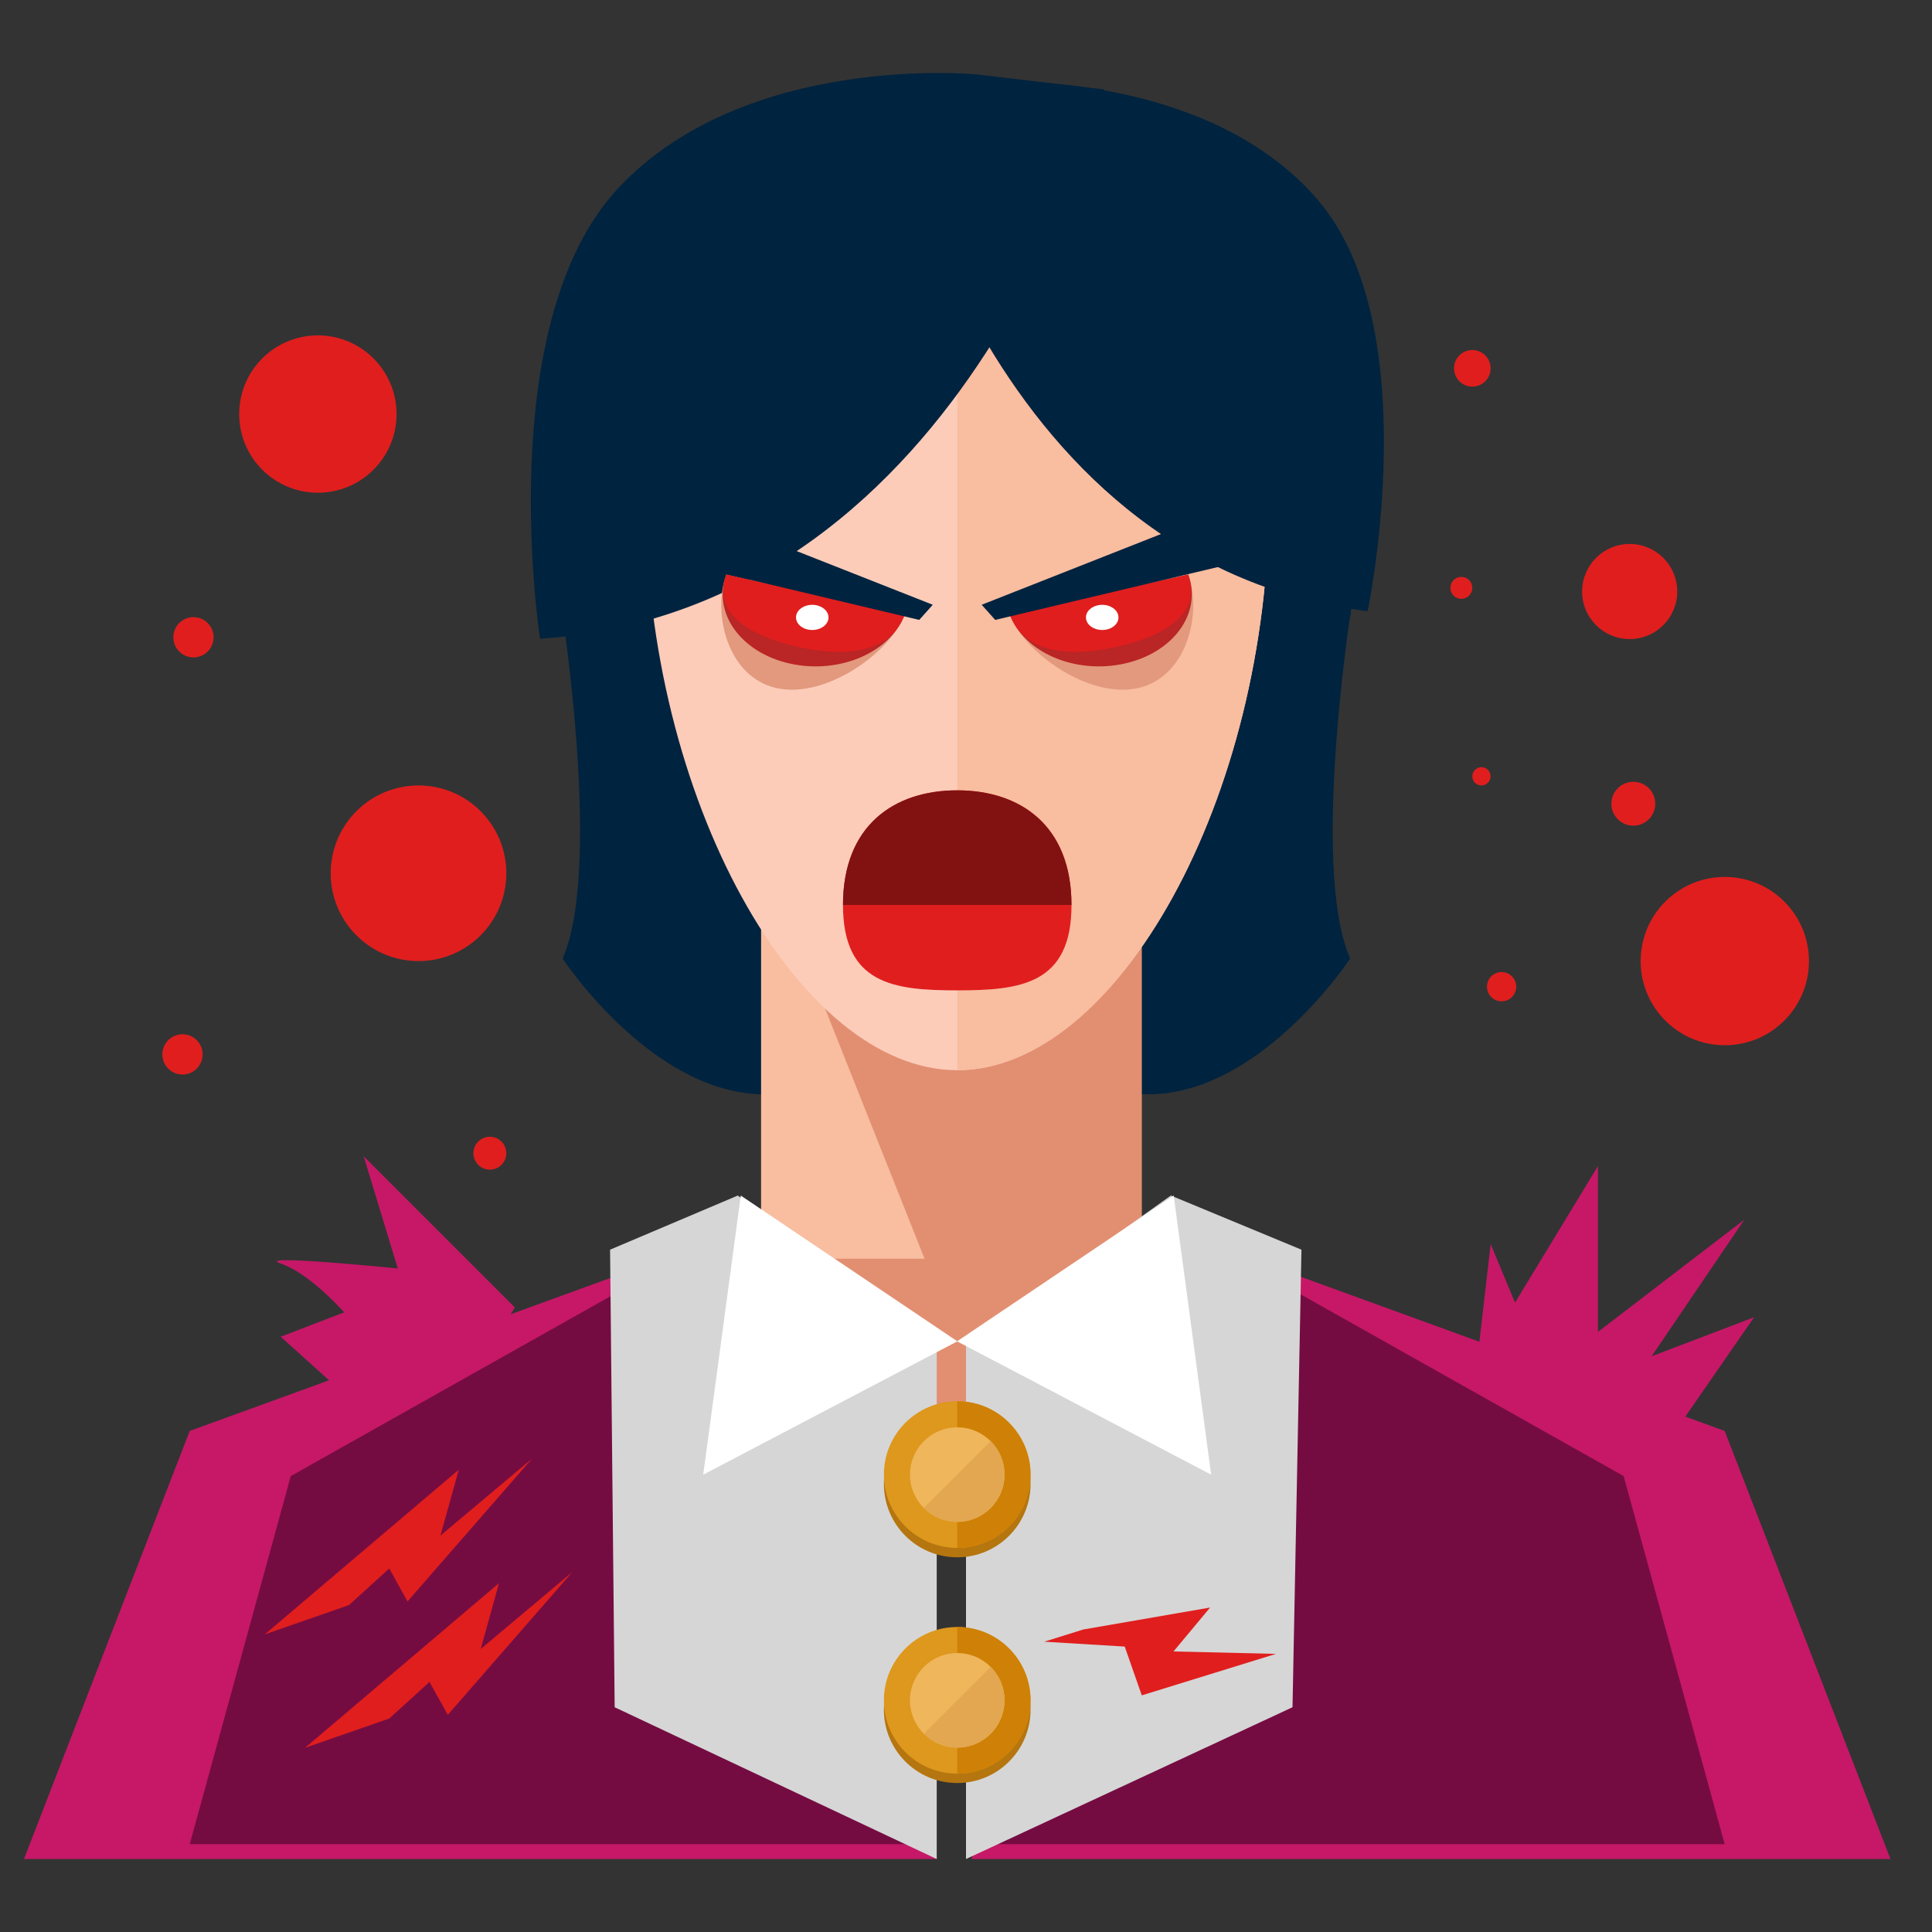 <?xml version="1.0" encoding="utf-8"?>
<!-- Generator: Adobe Illustrator 16.0.0, SVG Export Plug-In . SVG Version: 6.00 Build 0)  -->
<!DOCTYPE svg PUBLIC "-//W3C//DTD SVG 1.1//EN" "http://www.w3.org/Graphics/SVG/1.1/DTD/svg11.dtd">
<svg version="1.1" id="Layer_1" xmlns="http://www.w3.org/2000/svg" xmlns:xlink="http://www.w3.org/1999/xlink" x="0px" y="0px"
	 width="66px" height="66px" viewBox="0 0 66 66" enable-background="new 0 0 66 66" xml:space="preserve">
<rect x="0" y="0" width="66" height="66" fill="#333333" stroke="none"/>
<g>
	<ellipse fill="#E28F71" cx="32.839" cy="44.833" rx="6.167" ry="6.25"/>
	<g>
		<g>
			<path fill="#00233F" d="M19.09,20.15c0,0,1.543,9.382,0.13,12.596c0,0,3.213,4.884,7.197,4.627l3.984-4.627l-0.644-14.781
				L19.09,20.15z"/>
			<path fill="#00233F" d="M46.253,20.15c0,0-1.544,9.382-0.13,12.596c0,0-3.212,4.884-7.197,4.627l-3.984-4.627l0.644-14.781
				L46.253,20.15z"/>
			<path fill="#00233F" d="M45.809,13.5c0,8.553,3.515,10.5-10.521,10.5h-5.173c-5.812,0-10.524-4.688-10.524-10.5l0,0
				C19.59,7.688,24.302,3,30.114,3h5.173C41.099,3,45.809,7.688,45.809,13.5L45.809,13.5z"/>
			<g>
				<rect x="26" y="29" fill="#F9BDA0" width="13" height="14"/>
				<polygon fill="#E28F71" points="39,43.071 32.137,44.39 26.017,29 39,29 				"/>
			</g>
			<g>
				<path fill="#FCCCB9" d="M43.353,17.004c0,10.268-5.206,19.556-10.651,19.556s-10.652-9.288-10.652-19.556
					c0-10.267,5.207-11.977,10.652-11.977S43.353,6.737,43.353,17.004z"/>
				<path fill="#F9BDA0" d="M32.701,5.027c5.445,0,10.651,1.71,10.651,11.977c0,10.268-5.206,19.556-10.651,19.556"/>
			</g>
			<g>
				<g>
					<g>
						<polygon fill="#C61867" points="25.271,42.051 6.481,48.883 0.819,63.507 32,63.507 						"/>
						<polygon fill="#750C41" points="25.271,41.797 9.933,50.425 6.481,63 31.865,63 						"/>
						<polygon fill="#D6D6D6" points="25.202,40.842 20.841,42.691 20.998,58.322 32,63.507 32,45.822 						"/>
						<polygon fill="#FFFFFF" points="25.306,40.842 32.705,45.822 24.023,50.377 						"/>
					</g>
				</g>
				<g>
					<g>
						<polygon fill="#C61867" points="40.131,42.051 58.918,48.883 64.581,63.507 33.191,63.507 						"/>
						<polygon fill="#750C41" points="40.131,41.797 55.467,50.425 58.918,63 33.191,63 						"/>
						<polygon fill="#D6D6D6" points="39.999,40.842 44.46,42.691 44.154,58.322 33,63.507 33,45.822 						"/>
						<polygon fill="#FFFFFF" points="40.095,40.842 32.694,45.822 41.375,50.377 						"/>
					</g>
				</g>
			</g>
			<path fill="#00233F" d="M37.728,3.056c0,0-4.372,17.737-19.279,18.765c0,0-1.673-10.796,2.699-15.423
				c4.369-4.627,12.208-3.856,12.208-3.856L37.728,3.056z"/>
			<path fill="#00233F" d="M30.289,3.047c0,0,3.063,16.176,16.431,17.832c0,0,2.033-9.634-1.671-14.013
				c-3.707-4.378-10.8-4.068-10.8-4.068L30.289,3.047z"/>
		</g>
		<g>
			<circle fill="#B5750F" cx="32.7" cy="50.695" r="2.505"/>
			<circle fill="#DD981D" cx="32.7" cy="50.375" r="2.505"/>
			<path fill="#CE8106" d="M32.7,47.868c1.384,0,2.505,1.122,2.505,2.507c0,1.384-1.121,2.506-2.505,2.506"/>
			<circle fill="#EFB65B" cx="32.701" cy="50.375" r="1.615"/>
			<path fill="#E2A750" d="M33.842,49.232c0.632,0.631,0.632,1.654,0,2.284c-0.63,0.631-1.652,0.631-2.285,0"/>
		</g>
		<g>
			<circle fill="#B5750F" cx="32.7" cy="58.406" r="2.505"/>
			<circle fill="#DD981D" cx="32.7" cy="58.086" r="2.505"/>
			<path fill="#CE8106" d="M32.7,55.58c1.384,0,2.505,1.122,2.505,2.506c0,1.385-1.121,2.506-2.505,2.506"/>
			<circle fill="#EFB65B" cx="32.701" cy="58.086" r="1.615"/>
			<path fill="#E2A750" d="M33.842,56.943c0.632,0.632,0.632,1.654,0,2.285c-0.63,0.631-1.652,0.631-2.285,0"/>
		</g>
	</g>
	<g>
		<g>
			<path fill="#E2997D" d="M24.811,19.629L24.811,19.629c-0.482,1.305,0.031,3.503,1.715,3.877c1.686,0.374,3.9-1.216,4.385-2.521
				l0,0L24.811,19.629z"/>
			<path fill="#BA2525" d="M24.811,19.629L24.811,19.629c-0.482,1.305,0.492,2.666,2.176,3.04c1.686,0.374,3.439-0.379,3.924-1.685
				l0,0L24.811,19.629z"/>
			<path fill="#E01E1E" d="M24.811,19.629c-0.482,1.305,0.76,2.095,2.443,2.469c1.684,0.373,3.172,0.192,3.656-1.113"/>
			<polygon fill="#00233F" points="31.402,21.177 23.613,19.328 25.174,18.021 31.865,20.66 			"/>
			<path fill="#FFFFFF" d="M28.301,21.128c-0.025,0.237-0.295,0.411-0.6,0.392c-0.307-0.02-0.531-0.229-0.506-0.464
				c0.025-0.238,0.295-0.412,0.6-0.393C28.1,20.686,28.326,20.891,28.301,21.128z"/>
		</g>
		<g>
			<path fill="#E2997D" d="M40.59,19.629L40.59,19.629c0.482,1.305-0.031,3.503-1.715,3.877c-1.686,0.374-3.9-1.216-4.383-2.521l0,0
				L40.59,19.629z"/>
			<path fill="#BA2525" d="M40.59,19.629L40.59,19.629c0.482,1.305-0.49,2.666-2.176,3.04c-1.684,0.374-3.439-0.379-3.922-1.685l0,0
				L40.59,19.629z"/>
			<path fill="#E01E1E" d="M40.59,19.629c0.482,1.305-0.758,2.095-2.443,2.469c-1.684,0.373-3.172,0.192-3.654-1.113"/>
			<polygon fill="#00233F" points="33.998,21.177 41.787,19.328 40.227,18.021 33.535,20.66 			"/>
			<path fill="#FFFFFF" d="M37.1,21.128c0.025,0.237,0.295,0.411,0.602,0.392c0.305-0.02,0.531-0.229,0.504-0.464
				c-0.025-0.238-0.295-0.412-0.6-0.393C37.301,20.686,37.074,20.891,37.1,21.128z"/>
		</g>
	</g>
	<g>
		<path fill="#E01E1E" d="M36.604,30.915c0,2.716-1.748,2.917-3.904,2.917c-2.154,0-3.902-0.201-3.902-2.917
			c0-2.715,1.748-3.916,3.902-3.916C34.855,26.999,36.604,28.2,36.604,30.915z"/>
		<path fill="#821212" d="M28.797,30.915c0-2.715,1.748-3.916,3.902-3.916c2.156,0,3.904,1.201,3.904,3.916"/>
	</g>
	<circle fill="#E01E1E" cx="58.922" cy="32.832" r="2.875"/>
	<circle fill="#E01E1E" cx="50.609" cy="26.52" r="0.312"/>
	<circle fill="#E01E1E" cx="51.297" cy="33.707" r="0.5"/>
	<circle fill="#E01E1E" cx="14.297" cy="29.832" r="3"/>
	<circle fill="#E01E1E" cx="6.234" cy="36.02" r="0.688"/>
	<circle fill="#E01E1E" cx="16.734" cy="39.395" r="0.562"/>
	<circle fill="#E01E1E" cx="10.859" cy="14.145" r="2.688"/>
	<circle fill="#E01E1E" cx="6.609" cy="21.77" r="0.688"/>
	<circle fill="#E01E1E" cx="55.672" cy="20.207" r="1.625"/>
	<circle fill="#E01E1E" cx="55.797" cy="27.457" r="0.75"/>
	<circle fill="#E01E1E" cx="49.922" cy="20.082" r="0.375"/>
	<circle fill="#E01E1E" cx="50.297" cy="12.582" r="0.625"/>
	<polygon fill="#E01E1E" points="10.422,59.707 17.047,54.082 16.422,56.332 19.547,53.707 15.297,58.582 14.672,57.457 
		13.297,58.707 	"/>
	<polygon fill="#E01E1E" points="9.047,55.832 15.672,50.207 15.047,52.457 18.172,49.832 13.922,54.707 13.297,53.582 
		11.922,54.832 	"/>
	<polygon fill="#C61867" points="50.423,46.832 50.923,42.499 51.756,44.499 54.589,39.832 54.589,45.499 59.589,41.665 
		56.423,46.332 59.923,44.999 56.923,49.332 	"/>
	<path fill="#C61867" d="M17.589,44.665l-5.166-5.166l1.166,3.833c0,0-5-0.501-4-0.167s2.167,1.667,2.167,1.667l-2.167,0.833
		l1.667,1.5l2.167,0.5l3.333-1.666L17.589,44.665z"/>
	<polygon fill="#E01E1E" points="37.005,55.666 41.339,54.916 40.089,56.416 43.589,56.499 39.005,57.916 38.422,56.249 
		35.672,56.083 	"/>
</g>
</svg>
